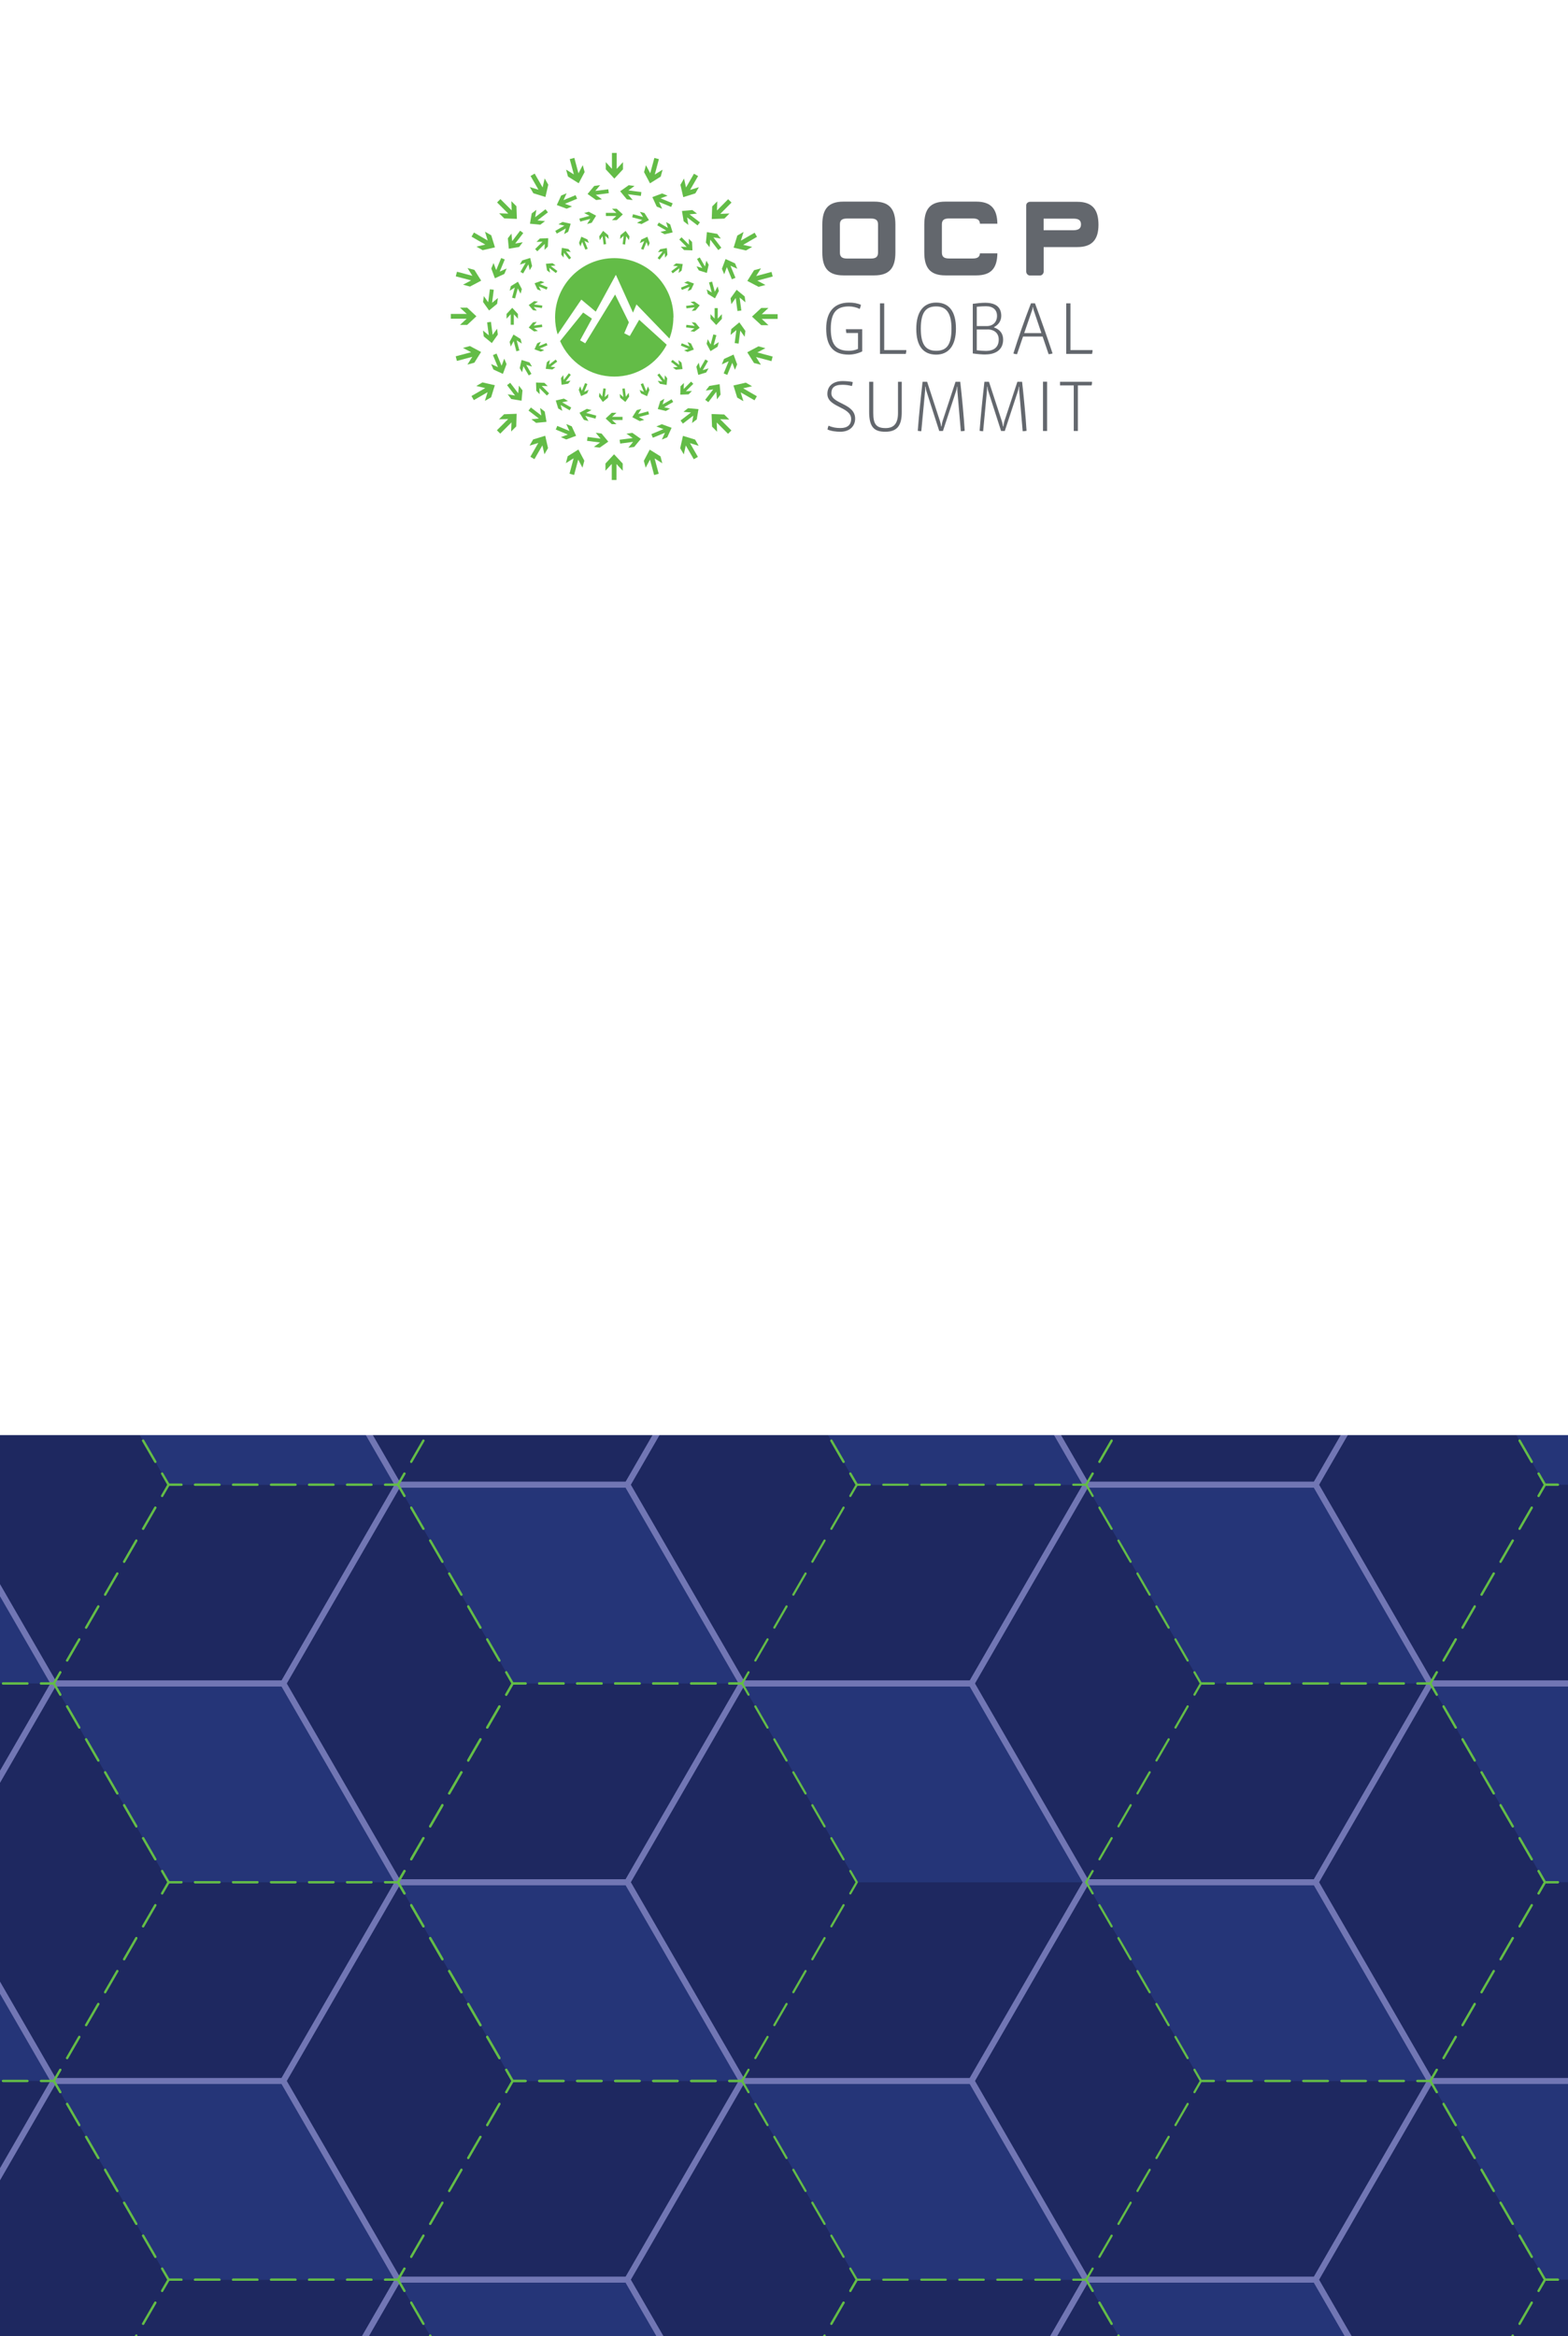 <?xml version="1.0" encoding="UTF-8"?><svg id="STAFF" xmlns="http://www.w3.org/2000/svg" xmlns:xlink="http://www.w3.org/1999/xlink" viewBox="0 0 266.46 396.85"><rect x="0" y="0" width="266.46" height="396.85" fill="#333333" stroke="none"/><defs><style>.cls-1,.cls-2,.cls-3,.cls-4{fill:none;}.cls-5{clip-path:url(#clippath);}.cls-6{fill:#fff;}.cls-7{fill:#30489a;}.cls-8{fill:#1e2860;}.cls-9{fill:#63676d;}.cls-10{fill:#63bc47;}.cls-2,.cls-4{stroke:#63bc47;stroke-linecap:round;stroke-linejoin:round;stroke-width:.37px;}.cls-3{stroke:#7176b4;stroke-miterlimit:10;}.cls-11{opacity:.4;}.cls-4{stroke-dasharray:0 0 4.15 2.31;}</style><clipPath id="clippath"><rect class="cls-1" width="266.46" height="396.85"/></clipPath></defs><g class="cls-5"><g id="Background-2"><g id="Hex_Pattern_copy"><g id="Hex_Pattern_copy-2"><g id="base_hex"><polygon class="cls-8" points="165.09 218.45 126.11 218.45 106.61 252.21 126.11 285.97 165.09 285.97 184.58 252.21 165.09 218.45"/><polygon class="cls-8" points="165.09 285.97 126.11 285.97 106.61 319.73 126.11 353.49 165.09 353.49 184.58 319.73 165.09 285.97"/><polygon class="cls-8" points="282.04 353.49 243.06 353.49 223.57 387.25 243.06 421.02 282.04 421.02 301.54 387.25 282.04 353.49"/><polygon class="cls-8" points="223.57 252.21 184.58 252.21 165.09 285.97 184.58 319.73 223.57 319.73 243.06 285.97 223.57 252.21"/><polygon class="cls-8" points="282.04 218.45 243.06 218.45 223.57 252.21 243.06 285.97 282.04 285.97 301.54 252.21 282.04 218.45"/><polygon class="cls-8" points="282.04 285.97 243.06 285.97 223.57 319.73 243.06 353.49 282.04 353.49 301.54 319.73 282.04 285.97"/><polygon class="cls-8" points="-10.34 252.21 -49.32 252.21 -68.81 285.97 -49.32 319.73 -10.34 319.73 9.15 285.97 -10.34 252.21"/><polygon class="cls-8" points="-10.34 319.73 -49.32 319.73 -68.81 353.49 -49.32 387.25 -10.34 387.25 9.15 353.49 -10.34 319.73"/><polygon class="cls-8" points="106.61 387.25 67.63 387.25 48.14 421.02 67.63 454.78 106.61 454.78 126.11 421.02 106.61 387.25"/><polygon class="cls-8" points="48.14 218.45 9.15 218.45 -10.34 252.21 9.15 285.97 48.14 285.97 67.63 252.21 48.14 218.45"/><polygon class="cls-8" points="48.14 285.97 9.15 285.97 -10.34 319.73 9.15 353.49 48.14 353.49 67.63 319.73 48.14 285.97"/><polygon class="cls-8" points="106.61 252.21 67.63 252.21 48.14 285.97 67.63 319.73 106.61 319.73 126.11 285.97 106.61 252.21"/><polygon class="cls-8" points="223.57 184.69 184.58 184.69 165.09 218.45 184.58 252.21 223.57 252.21 243.06 218.45 223.57 184.69"/><polygon class="cls-8" points="-10.34 184.69 -49.32 184.69 -68.81 218.45 -49.32 252.21 -10.34 252.21 9.15 218.45 -10.34 184.69"/><polygon class="cls-8" points="106.61 184.69 67.63 184.69 48.14 218.45 67.63 252.21 106.61 252.21 126.11 218.45 106.61 184.69"/><polygon class="cls-8" points="106.61 319.73 67.63 319.73 48.14 353.49 67.63 387.25 106.61 387.25 126.11 353.49 106.61 319.73"/><polygon class="cls-8" points="165.09 353.49 126.11 353.49 106.61 387.25 126.11 421.02 165.09 421.02 184.58 387.25 165.09 353.49"/><polygon class="cls-8" points="223.57 319.73 184.58 319.73 165.09 353.49 184.58 387.25 223.57 387.25 243.06 353.49 223.57 319.73"/><polygon class="cls-8" points="223.57 387.25 184.58 387.25 165.09 421.02 184.58 454.78 223.57 454.78 243.06 421.02 223.57 387.25"/><polygon class="cls-8" points="-10.34 387.25 -49.32 387.25 -68.81 421.02 -49.32 454.78 -10.34 454.78 9.15 421.02 -10.34 387.25"/><polygon class="cls-8" points="48.14 353.49 9.15 353.49 -10.34 387.25 9.15 421.02 48.14 421.02 67.63 387.25 48.14 353.49"/></g><g id="highlight_copy" class="cls-11"><polygon class="cls-7" points="184.58 184.69 204.08 218.45 243.06 218.45 223.57 184.69 184.58 184.69"/><polygon class="cls-7" points="184.58 184.69 204.08 218.45 243.06 218.45 223.57 184.69 184.58 184.69"/><polygon class="cls-7" points="67.63 184.69 87.12 218.45 126.11 218.45 106.61 184.69 67.63 184.69"/><polygon class="cls-7" points="67.63 184.69 87.12 218.45 126.11 218.45 106.61 184.69 67.63 184.69"/><polygon class="cls-7" points="-49.32 184.69 -29.83 218.45 9.15 218.45 -10.34 184.69 -49.32 184.69"/><polygon class="cls-7" points="184.58 252.21 204.08 285.97 243.06 285.97 223.57 252.21 184.58 252.21"/><polygon class="cls-7" points="184.58 252.21 204.08 285.97 243.06 285.97 223.57 252.21 184.58 252.21"/><polygon class="cls-7" points="67.63 252.21 87.12 285.97 126.11 285.97 106.61 252.21 67.63 252.21"/><polygon class="cls-7" points="67.63 252.21 87.12 285.97 126.11 285.97 106.61 252.21 67.63 252.21"/><polygon class="cls-7" points="-49.32 252.21 -29.83 285.97 9.15 285.97 -10.34 252.21 -49.32 252.21"/><polygon class="cls-7" points="243.06 218.45 262.55 252.21 301.54 252.21 282.04 218.45 243.06 218.45"/><polygon class="cls-7" points="126.11 218.45 145.6 252.21 184.58 252.21 165.09 218.45 126.11 218.45"/><polygon class="cls-7" points="126.11 218.45 145.6 252.21 184.58 252.21 165.09 218.45 126.11 218.45"/><polygon class="cls-7" points="9.15 218.45 28.65 252.21 67.63 252.21 48.14 218.45 9.15 218.45"/><polygon class="cls-7" points="9.15 218.45 28.65 252.21 67.63 252.21 48.14 218.45 9.15 218.45"/><polygon class="cls-7" points="243.06 285.97 262.55 319.73 301.54 319.73 282.04 285.97 243.06 285.97"/><polygon class="cls-7" points="126.11 285.97 145.6 319.73 184.58 319.73 165.09 285.97 126.11 285.97"/><polygon class="cls-7" points="126.11 285.97 145.6 319.73 184.58 319.73 165.09 285.97 126.11 285.97"/><polygon class="cls-7" points="9.15 285.97 28.65 319.73 67.63 319.73 48.14 285.97 9.15 285.97"/><polygon class="cls-7" points="9.15 285.97 28.65 319.73 67.63 319.73 48.14 285.97 9.15 285.97"/><polygon class="cls-7" points="184.58 319.73 204.08 353.49 243.06 353.49 223.57 319.73 184.58 319.73"/><polygon class="cls-7" points="184.58 319.73 204.08 353.49 243.06 353.49 223.57 319.73 184.58 319.73"/><polygon class="cls-7" points="67.63 319.73 87.12 353.49 126.11 353.49 106.61 319.73 67.63 319.73"/><polygon class="cls-7" points="67.63 319.73 87.12 353.49 126.11 353.49 106.61 319.73 67.63 319.73"/><polygon class="cls-7" points="-49.32 319.73 -29.83 353.49 9.15 353.49 -10.34 319.73 -49.32 319.73"/><polygon class="cls-7" points="184.58 387.25 204.08 421.02 243.06 421.02 223.57 387.25 184.58 387.25"/><polygon class="cls-7" points="184.58 387.25 204.08 421.02 243.06 421.02 223.57 387.25 184.58 387.25"/><polygon class="cls-7" points="67.63 387.25 87.12 421.02 126.11 421.02 106.61 387.25 67.63 387.25"/><polygon class="cls-7" points="67.63 387.25 87.12 421.02 126.11 421.02 106.61 387.25 67.63 387.25"/><polygon class="cls-7" points="-49.32 387.25 -29.83 421.02 9.15 421.02 -10.34 387.25 -49.32 387.25"/><polygon class="cls-7" points="243.06 353.49 262.55 387.25 301.54 387.25 282.04 353.49 243.06 353.49"/><polygon class="cls-7" points="126.11 353.49 145.6 387.25 184.58 387.25 165.09 353.49 126.11 353.49"/><polygon class="cls-7" points="126.11 353.49 145.6 387.25 184.58 387.25 165.09 353.49 126.11 353.49"/><polygon class="cls-7" points="9.15 353.49 28.65 387.25 67.63 387.25 48.14 353.49 9.15 353.49"/><polygon class="cls-7" points="9.15 353.49 28.65 387.25 67.63 387.25 48.14 353.49 9.15 353.49"/></g><g id="base_hex_outline"><polygon class="cls-3" points="165.09 218.45 126.11 218.45 106.61 252.21 126.11 285.97 165.09 285.97 184.58 252.21 165.09 218.45"/><polygon class="cls-3" points="165.09 285.97 126.11 285.97 106.61 319.73 126.11 353.49 165.09 353.49 184.58 319.73 165.09 285.97"/><polygon class="cls-3" points="282.04 353.49 243.06 353.49 223.57 387.25 243.06 421.02 282.04 421.02 301.54 387.25 282.04 353.49"/><polygon class="cls-3" points="223.57 252.21 184.58 252.21 165.09 285.97 184.58 319.73 223.57 319.73 243.06 285.97 223.57 252.21"/><polygon class="cls-3" points="282.04 218.45 243.06 218.45 223.57 252.21 243.06 285.97 282.04 285.97 301.54 252.21 282.04 218.45"/><polygon class="cls-3" points="282.04 285.97 243.06 285.97 223.57 319.73 243.06 353.49 282.04 353.49 301.54 319.73 282.04 285.97"/><polygon class="cls-3" points="-10.34 252.21 -49.32 252.21 -68.81 285.97 -49.32 319.73 -10.34 319.73 9.15 285.97 -10.34 252.21"/><polygon class="cls-3" points="-10.34 319.73 -49.32 319.73 -68.81 353.49 -49.32 387.25 -10.34 387.25 9.15 353.49 -10.34 319.73"/><polygon class="cls-3" points="106.61 387.25 67.63 387.25 48.14 421.02 67.63 454.78 106.61 454.78 126.11 421.02 106.61 387.25"/><polygon class="cls-3" points="48.14 218.45 9.15 218.45 -10.34 252.21 9.15 285.97 48.14 285.97 67.63 252.21 48.14 218.45"/><polygon class="cls-3" points="48.14 285.97 9.15 285.97 -10.34 319.73 9.15 353.49 48.14 353.49 67.63 319.73 48.14 285.97"/><polygon class="cls-3" points="106.61 252.21 67.63 252.21 48.14 285.97 67.63 319.73 106.61 319.73 126.11 285.97 106.61 252.21"/><polygon class="cls-3" points="223.57 184.69 184.58 184.69 165.09 218.45 184.58 252.21 223.57 252.21 243.06 218.45 223.57 184.69"/><polygon class="cls-3" points="-10.34 184.69 -49.32 184.69 -68.81 218.45 -49.32 252.21 -10.34 252.21 9.15 218.45 -10.34 184.69"/><polygon class="cls-3" points="106.61 184.69 67.63 184.69 48.14 218.45 67.63 252.21 106.61 252.21 126.11 218.45 106.61 184.69"/><polygon class="cls-3" points="106.61 319.73 67.63 319.73 48.14 353.49 67.63 387.25 106.61 387.25 126.11 353.49 106.61 319.73"/><polygon class="cls-3" points="165.09 353.49 126.11 353.49 106.61 387.25 126.11 421.02 165.09 421.02 184.58 387.25 165.09 353.49"/><polygon class="cls-3" points="223.57 319.73 184.58 319.73 165.09 353.49 184.58 387.25 223.57 387.25 243.06 353.49 223.57 319.73"/><polygon class="cls-3" points="223.57 387.25 184.58 387.25 165.09 421.02 184.58 454.78 223.57 454.78 243.06 421.02 223.57 387.25"/><polygon class="cls-3" points="-10.34 387.25 -49.32 387.25 -68.81 421.02 -49.32 454.78 -10.34 454.78 9.15 421.02 -10.34 387.25"/><polygon class="cls-3" points="48.14 353.49 9.15 353.49 -10.34 387.25 9.15 421.02 48.14 421.02 67.63 387.25 48.14 353.49"/></g><g id="dashed_outline"><g><g><line class="cls-2" x1="126.11" y1="285.97" x2="123.92" y2="285.97"/><line class="cls-4" x1="121.61" y1="285.97" x2="90.47" y2="285.97"/><polyline class="cls-2" points="89.31 285.97 87.12 285.97 86.03 287.87"/><line class="cls-4" x1="84.87" y1="289.86" x2="69.3" y2="316.83"/><polyline class="cls-2" points="68.73 317.83 67.63 319.73 68.73 321.63"/><line class="cls-4" x1="69.88" y1="323.63" x2="85.45" y2="350.6"/><polyline class="cls-2" points="86.03 351.59 87.12 353.49 89.31 353.49"/><line class="cls-4" x1="91.62" y1="353.49" x2="122.76" y2="353.49"/><line class="cls-2" x1="123.92" y1="353.49" x2="126.11" y2="353.49"/></g><g><polyline class="cls-2" points="185.68 389.15 184.58 387.25 182.39 387.25"/><line class="cls-4" x1="180.09" y1="387.25" x2="148.94" y2="387.25"/><polyline class="cls-2" points="147.79 387.25 145.6 387.25 144.5 389.15"/><line class="cls-4" x1="143.35" y1="391.15" x2="127.78" y2="418.12"/><line class="cls-4" x1="201.83" y1="417.12" x2="186.26" y2="390.15"/></g><g><polyline class="cls-2" points="127.2 355.39 126.11 353.49 123.92 353.49"/><line class="cls-4" x1="121.61" y1="353.49" x2="90.47" y2="353.49"/><polyline class="cls-2" points="89.31 353.49 87.12 353.49 86.03 355.39"/><line class="cls-4" x1="84.87" y1="357.39" x2="69.3" y2="384.36"/><polyline class="cls-2" points="68.73 385.36 67.63 387.25 68.73 389.15"/><line class="cls-4" x1="69.88" y1="391.15" x2="85.45" y2="418.12"/><line class="cls-4" x1="128.36" y1="417.12" x2="143.93" y2="390.15"/><polyline class="cls-2" points="144.5 389.15 145.6 387.25 144.5 385.36"/><line class="cls-4" x1="143.35" y1="383.36" x2="127.78" y2="356.39"/></g></g><g><polyline class="cls-2" points="127.2 152.82 126.11 150.92 123.92 150.92"/><line class="cls-4" x1="121.61" y1="150.92" x2="90.47" y2="150.92"/><polyline class="cls-2" points="89.31 150.92 87.12 150.92 86.03 152.82"/><line class="cls-4" x1="84.87" y1="154.82" x2="69.3" y2="181.79"/><polyline class="cls-2" points="68.73 182.79 67.63 184.69 68.73 186.58"/><line class="cls-4" x1="69.88" y1="188.58" x2="85.45" y2="215.55"/><polyline class="cls-2" points="86.03 216.55 87.12 218.45 89.31 218.45"/><line class="cls-4" x1="91.62" y1="218.45" x2="122.76" y2="218.45"/><polyline class="cls-2" points="123.92 218.45 126.11 218.45 127.2 216.55"/><line class="cls-4" x1="128.36" y1="214.55" x2="143.93" y2="187.58"/><polyline class="cls-2" points="144.5 186.58 145.6 184.69 144.5 182.79"/><line class="cls-4" x1="143.35" y1="180.79" x2="127.78" y2="153.82"/></g><g><polyline class="cls-2" points="127.2 220.34 126.11 218.45 123.92 218.45"/><line class="cls-4" x1="121.61" y1="218.45" x2="90.47" y2="218.45"/><polyline class="cls-2" points="89.31 218.45 87.12 218.45 86.03 220.34"/><line class="cls-4" x1="84.87" y1="222.34" x2="69.3" y2="249.31"/><polyline class="cls-2" points="68.73 250.31 67.63 252.21 68.73 254.11"/><line class="cls-4" x1="69.88" y1="256.1" x2="85.45" y2="283.07"/><polyline class="cls-2" points="86.03 284.07 87.12 285.97 89.31 285.97"/><line class="cls-4" x1="91.62" y1="285.97" x2="122.76" y2="285.97"/><polyline class="cls-2" points="123.92 285.97 126.11 285.97 127.2 284.07"/><line class="cls-4" x1="128.36" y1="282.07" x2="143.93" y2="255.1"/><polyline class="cls-2" points="144.5 254.11 145.6 252.21 144.5 250.31"/><line class="cls-4" x1="143.35" y1="248.31" x2="127.78" y2="221.34"/></g><g><g><polyline class="cls-2" points="244.16 287.87 243.06 285.97 240.87 285.97"/><line class="cls-4" x1="238.56" y1="285.97" x2="207.42" y2="285.97"/><polyline class="cls-2" points="206.27 285.97 204.08 285.97 202.98 287.87"/><line class="cls-4" x1="201.83" y1="289.86" x2="186.26" y2="316.83"/><polyline class="cls-2" points="185.68 317.83 184.58 319.73 185.68 321.63"/><line class="cls-4" x1="186.83" y1="323.63" x2="202.4" y2="350.6"/><polyline class="cls-2" points="202.98 351.59 204.08 353.49 206.27 353.49"/><line class="cls-4" x1="208.57" y1="353.49" x2="239.72" y2="353.49"/><polyline class="cls-2" points="240.87 353.49 243.06 353.49 244.16 351.59"/><line class="cls-4" x1="245.31" y1="349.6" x2="260.88" y2="322.63"/><polyline class="cls-2" points="261.46 321.63 262.55 319.73 261.46 317.83"/><line class="cls-4" x1="260.3" y1="315.84" x2="244.73" y2="288.87"/></g><g><polyline class="cls-2" points="244.16 355.39 243.06 353.49 240.87 353.49"/><line class="cls-4" x1="238.56" y1="353.49" x2="207.42" y2="353.49"/><polyline class="cls-2" points="206.27 353.49 204.08 353.49 202.98 355.39"/><line class="cls-4" x1="201.83" y1="357.39" x2="186.26" y2="384.36"/><polyline class="cls-2" points="185.68 385.36 184.58 387.25 185.68 389.15"/><line class="cls-4" x1="186.83" y1="391.15" x2="202.4" y2="418.12"/><line class="cls-4" x1="245.31" y1="417.12" x2="260.88" y2="390.15"/><polyline class="cls-2" points="261.46 389.15 262.55 387.25 261.46 385.36"/><line class="cls-4" x1="260.3" y1="383.36" x2="244.73" y2="356.39"/></g></g><g><polyline class="cls-2" points="185.68 186.58 184.58 184.69 182.39 184.69"/><line class="cls-4" x1="180.09" y1="184.69" x2="148.94" y2="184.69"/><polyline class="cls-2" points="147.79 184.69 145.6 184.69 144.5 186.58"/><line class="cls-4" x1="143.35" y1="188.58" x2="127.78" y2="215.55"/><polyline class="cls-2" points="127.2 216.55 126.11 218.45 127.2 220.34"/><line class="cls-4" x1="128.36" y1="222.34" x2="143.93" y2="249.31"/><polyline class="cls-2" points="144.5 250.31 145.6 252.21 147.79 252.21"/><line class="cls-4" x1="150.1" y1="252.21" x2="181.24" y2="252.21"/><polyline class="cls-2" points="182.39 252.21 184.58 252.21 185.68 250.31"/><line class="cls-4" x1="186.83" y1="248.31" x2="202.4" y2="221.34"/><polyline class="cls-2" points="202.98 220.34 204.08 218.45 202.98 216.55"/><line class="cls-4" x1="201.83" y1="214.55" x2="186.26" y2="187.58"/></g><g><g><polyline class="cls-2" points="244.16 152.82 243.06 150.92 240.87 150.92"/><line class="cls-4" x1="238.56" y1="150.92" x2="207.42" y2="150.92"/><polyline class="cls-2" points="206.27 150.92 204.08 150.92 202.98 152.82"/><line class="cls-4" x1="201.83" y1="154.82" x2="186.26" y2="181.79"/><polyline class="cls-2" points="185.68 182.79 184.58 184.69 185.68 186.58"/><line class="cls-4" x1="186.83" y1="188.58" x2="202.4" y2="215.55"/><polyline class="cls-2" points="202.98 216.55 204.08 218.45 206.27 218.45"/><line class="cls-4" x1="208.57" y1="218.45" x2="239.72" y2="218.45"/><polyline class="cls-2" points="240.87 218.45 243.06 218.45 244.16 216.55"/><line class="cls-4" x1="245.31" y1="214.55" x2="260.88" y2="187.58"/><polyline class="cls-2" points="261.46 186.58 262.55 184.69 261.46 182.79"/><line class="cls-4" x1="260.3" y1="180.79" x2="244.73" y2="153.82"/></g><g><polyline class="cls-2" points="244.16 220.34 243.06 218.45 240.87 218.45"/><line class="cls-4" x1="238.56" y1="218.45" x2="207.42" y2="218.45"/><polyline class="cls-2" points="206.27 218.45 204.08 218.45 202.98 220.34"/><line class="cls-4" x1="201.83" y1="222.34" x2="186.26" y2="249.31"/><polyline class="cls-2" points="185.68 250.31 184.58 252.21 185.68 254.11"/><line class="cls-4" x1="186.83" y1="256.1" x2="202.4" y2="283.07"/><polyline class="cls-2" points="202.98 284.07 204.08 285.97 206.27 285.97"/><line class="cls-4" x1="208.57" y1="285.97" x2="239.72" y2="285.97"/><polyline class="cls-2" points="240.87 285.97 243.06 285.97 244.16 284.07"/><line class="cls-4" x1="245.31" y1="282.07" x2="260.88" y2="255.1"/><polyline class="cls-2" points="261.46 254.11 262.55 252.21 261.46 250.31"/><line class="cls-4" x1="260.3" y1="248.31" x2="244.73" y2="221.34"/></g></g><g><g><line class="cls-4" x1="297.04" y1="252.21" x2="265.9" y2="252.21"/><polyline class="cls-2" points="264.74 252.21 262.55 252.21 261.46 254.11"/><line class="cls-4" x1="260.3" y1="256.1" x2="244.73" y2="283.07"/><polyline class="cls-2" points="244.16 284.07 243.06 285.97 244.16 287.87"/><line class="cls-4" x1="245.31" y1="289.86" x2="260.88" y2="316.83"/><polyline class="cls-2" points="261.46 317.83 262.55 319.73 264.74 319.73"/></g><g><line class="cls-4" x1="297.04" y1="387.25" x2="265.9" y2="387.25"/><polyline class="cls-2" points="264.74 387.25 262.55 387.25 261.46 389.15"/><line class="cls-4" x1="260.3" y1="391.15" x2="244.73" y2="418.12"/></g><g><line class="cls-4" x1="297.04" y1="319.73" x2="265.9" y2="319.73"/><polyline class="cls-2" points="264.74 319.73 262.55 319.73 261.46 321.63"/><line class="cls-4" x1="260.3" y1="323.63" x2="244.73" y2="350.6"/><polyline class="cls-2" points="244.16 351.59 243.06 353.49 244.16 355.39"/><line class="cls-4" x1="245.31" y1="357.39" x2="260.88" y2="384.36"/><polyline class="cls-2" points="261.46 385.36 262.55 387.25 264.74 387.25"/></g><g><line class="cls-4" x1="297.04" y1="184.69" x2="265.9" y2="184.69"/><polyline class="cls-2" points="264.74 184.69 262.55 184.69 261.46 186.58"/><line class="cls-4" x1="260.3" y1="188.58" x2="244.73" y2="215.55"/><polyline class="cls-2" points="244.16 216.55 243.06 218.45 244.16 220.34"/><line class="cls-4" x1="245.31" y1="222.34" x2="260.88" y2="249.31"/><polyline class="cls-2" points="261.46 250.31 262.55 252.21 264.74 252.21"/></g><g><polyline class="cls-2" points="10.25 287.87 9.15 285.97 6.96 285.97"/><line class="cls-4" x1="4.66" y1="285.97" x2="-26.49" y2="285.97"/><line class="cls-4" x1="-25.33" y1="353.49" x2="5.81" y2="353.49"/><polyline class="cls-2" points="6.96 353.49 9.15 353.49 10.25 351.59"/><line class="cls-4" x1="11.4" y1="349.6" x2="26.97" y2="322.63"/><polyline class="cls-2" points="27.55 321.63 28.65 319.73 27.55 317.83"/><line class="cls-4" x1="26.4" y1="315.84" x2="10.83" y2="288.87"/></g><g><polyline class="cls-2" points="10.25 355.39 9.15 353.49 6.96 353.49"/><line class="cls-4" x1="4.66" y1="353.49" x2="-26.49" y2="353.49"/><line class="cls-4" x1="11.4" y1="417.12" x2="26.97" y2="390.15"/><polyline class="cls-2" points="27.55 389.15 28.65 387.25 27.55 385.36"/><line class="cls-4" x1="26.4" y1="383.36" x2="10.83" y2="356.39"/></g><g><g><polyline class="cls-2" points="68.73 321.63 67.63 319.73 65.44 319.73"/><line class="cls-4" x1="63.13" y1="319.73" x2="31.99" y2="319.73"/><polyline class="cls-2" points="30.84 319.73 28.65 319.73 27.55 321.63"/><line class="cls-4" x1="26.4" y1="323.63" x2="10.83" y2="350.6"/><polyline class="cls-2" points="10.25 351.59 9.15 353.49 10.25 355.39"/><line class="cls-4" x1="11.4" y1="357.39" x2="26.97" y2="384.36"/><polyline class="cls-2" points="27.55 385.36 28.65 387.25 30.84 387.25"/><line class="cls-4" x1="33.14" y1="387.25" x2="64.29" y2="387.25"/><polyline class="cls-2" points="65.44 387.25 67.63 387.25 68.73 385.36"/><line class="cls-4" x1="69.88" y1="383.36" x2="85.45" y2="356.39"/><polyline class="cls-2" points="86.03 355.39 87.12 353.49 86.03 351.59"/><line class="cls-4" x1="84.87" y1="349.6" x2="69.3" y2="322.63"/></g><g><polyline class="cls-2" points="68.73 389.15 67.63 387.25 65.44 387.25"/><line class="cls-4" x1="63.13" y1="387.25" x2="31.99" y2="387.25"/><polyline class="cls-2" points="30.84 387.25 28.65 387.25 27.55 389.15"/><line class="cls-4" x1="26.4" y1="391.15" x2="10.83" y2="418.12"/><line class="cls-4" x1="84.87" y1="417.12" x2="69.3" y2="390.15"/></g></g><g><polyline class="cls-2" points="10.25 152.82 9.15 150.92 6.96 150.92"/><line class="cls-4" x1="4.66" y1="150.92" x2="-26.49" y2="150.92"/><line class="cls-4" x1="-25.33" y1="218.45" x2="5.81" y2="218.45"/><polyline class="cls-2" points="6.96 218.45 9.15 218.45 10.25 216.55"/><line class="cls-4" x1="11.4" y1="214.55" x2="26.97" y2="187.58"/><polyline class="cls-2" points="27.55 186.58 28.65 184.69 27.55 182.79"/><line class="cls-4" x1="26.4" y1="180.79" x2="10.83" y2="153.82"/></g><g><polyline class="cls-2" points="10.25 220.34 9.15 218.45 6.96 218.45"/><line class="cls-4" x1="4.66" y1="218.45" x2="-26.49" y2="218.45"/><line class="cls-4" x1="-25.33" y1="285.97" x2="5.81" y2="285.97"/><polyline class="cls-2" points="6.96 285.97 9.15 285.97 10.25 284.07"/><line class="cls-4" x1="11.4" y1="282.07" x2="26.97" y2="255.1"/><polyline class="cls-2" points="27.55 254.11 28.65 252.21 27.55 250.31"/><line class="cls-4" x1="26.4" y1="248.31" x2="10.83" y2="221.34"/></g><g><g><polyline class="cls-2" points="68.73 186.58 67.63 184.69 65.44 184.69"/><line class="cls-4" x1="63.13" y1="184.69" x2="31.99" y2="184.69"/><polyline class="cls-2" points="30.84 184.69 28.65 184.69 27.55 186.58"/><line class="cls-4" x1="26.4" y1="188.58" x2="10.83" y2="215.55"/><polyline class="cls-2" points="10.25 216.55 9.15 218.45 10.25 220.34"/><line class="cls-4" x1="11.4" y1="222.34" x2="26.97" y2="249.31"/><polyline class="cls-2" points="27.55 250.31 28.65 252.21 30.84 252.21"/><line class="cls-4" x1="33.14" y1="252.21" x2="64.29" y2="252.21"/><polyline class="cls-2" points="65.44 252.21 67.63 252.21 68.73 250.31"/><line class="cls-4" x1="69.88" y1="248.31" x2="85.45" y2="221.34"/><polyline class="cls-2" points="86.03 220.34 87.12 218.45 86.03 216.55"/><line class="cls-4" x1="84.87" y1="214.55" x2="69.3" y2="187.58"/></g><g><polyline class="cls-2" points="68.73 254.11 67.63 252.21 65.44 252.21"/><line class="cls-4" x1="63.13" y1="252.21" x2="31.99" y2="252.21"/><polyline class="cls-2" points="30.84 252.21 28.65 252.21 27.55 254.11"/><line class="cls-4" x1="26.4" y1="256.1" x2="10.83" y2="283.07"/><polyline class="cls-2" points="10.25 284.07 9.15 285.97 10.25 287.87"/><line class="cls-4" x1="11.4" y1="289.86" x2="26.97" y2="316.83"/><polyline class="cls-2" points="27.55 317.83 28.65 319.73 30.84 319.73"/><line class="cls-4" x1="33.14" y1="319.73" x2="64.29" y2="319.73"/><polyline class="cls-2" points="65.44 319.73 67.63 319.73 68.73 317.83"/><line class="cls-4" x1="69.88" y1="315.84" x2="85.45" y2="288.87"/><polyline class="cls-2" points="86.03 287.87 87.12 285.97 86.03 284.07"/><line class="cls-4" x1="84.87" y1="282.07" x2="69.3" y2="255.1"/></g></g></g><g><polyline class="cls-2" points="127.2 287.87 126.11 285.97 123.92 285.97"/><line class="cls-4" x1="121.61" y1="285.97" x2="90.47" y2="285.97"/><polyline class="cls-2" points="89.31 285.97 87.12 285.97 86.03 287.87"/><line class="cls-4" x1="84.87" y1="289.86" x2="69.3" y2="316.83"/><polyline class="cls-2" points="68.73 317.83 67.63 319.73 68.73 321.63"/><line class="cls-4" x1="69.88" y1="323.63" x2="85.45" y2="350.6"/><polyline class="cls-2" points="86.03 351.59 87.12 353.49 89.31 353.49"/><line class="cls-4" x1="91.62" y1="353.49" x2="122.76" y2="353.49"/><polyline class="cls-2" points="123.92 353.49 126.11 353.49 127.2 351.59"/><line class="cls-4" x1="128.36" y1="349.6" x2="143.93" y2="322.63"/><polyline class="cls-2" points="144.5 321.63 145.6 319.73 144.5 317.83"/><line class="cls-4" x1="143.35" y1="315.84" x2="127.78" y2="288.87"/></g></g></g></g><rect class="cls-6" x="-2.18" width="270.83" height="243.78"/><g id="Logo"><g><polygon class="cls-10" points="98.6 37.64 100.32 37.18 99.77 38.05 100.55 37.84 101.3 36.64 100.05 35.97 99.27 36.18 100.19 36.66 98.46 37.13 98.6 37.64"/><polygon class="cls-10" points="96.6 42.3 95.48 42.11 95.37 43.24 95.76 43.75 95.84 42.93 96.71 44.06 97.05 43.8 96.18 42.68 96.99 42.81 96.6 42.3"/><polygon class="cls-10" points="98.64 41.86 98.93 41.09 99.48 42.41 99.87 42.25 99.33 40.93 100.07 41.27 99.82 40.68 98.79 40.21 98.4 41.27 98.64 41.86"/><polygon class="cls-10" points="110.11 65.64 109.82 66.42 109.28 65.1 108.88 65.26 109.43 66.57 108.69 66.23 108.93 66.83 109.96 67.3 110.36 66.24 110.11 65.64"/><polygon class="cls-10" points="102.97 36.69 104.74 36.69 104 37.39 104.8 37.39 105.84 36.42 104.8 35.46 104 35.46 104.75 36.16 102.96 36.16 102.97 36.69"/><polygon class="cls-10" points="102.53 65.97 102.34 67.38 101.87 66.72 101.78 67.35 102.44 68.28 103.32 67.56 103.4 66.92 102.76 67.45 102.95 66.03 102.53 65.97"/><polygon class="cls-10" points="105.79 70.81 104.01 70.81 104.76 70.12 103.96 70.12 102.92 71.09 103.96 72.05 104.76 72.05 104 71.35 105.79 71.35 105.79 70.81"/><polygon class="cls-10" points="106.23 41.54 106.41 40.13 106.89 40.79 106.97 40.15 106.32 39.23 105.44 39.95 105.36 40.59 105.99 40.06 105.81 41.48 106.23 41.54"/><polygon class="cls-10" points="106.92 67.36 106.84 66.72 106.36 67.4 106.17 65.98 105.75 66.03 105.94 67.45 105.31 66.92 105.39 67.56 106.27 68.28 106.92 67.36"/><polygon class="cls-10" points="101.33 70.6 99.61 70.14 100.51 69.66 99.73 69.45 98.48 70.12 99.23 71.32 100.01 71.52 99.46 70.65 101.19 71.11 101.33 70.6"/><polygon class="cls-10" points="99.43 65.08 98.88 66.39 98.6 65.62 98.35 66.22 98.75 67.28 99.78 66.81 100.03 66.21 99.27 66.56 99.82 65.24 99.43 65.08"/><polygon class="cls-10" points="96.67 63.41 95.8 64.54 95.72 63.72 95.33 64.23 95.44 65.36 96.56 65.17 96.95 64.66 96.13 64.8 97 63.67 96.67 63.41"/><polygon class="cls-10" points="112.28 30 112.6 28.82 111.27 29.65 111.97 27.03 111.2 26.83 110.5 29.43 109.77 28.06 109.45 29.24 110.46 31.14 112.28 30"/><polygon class="cls-10" points="106.52 33.86 107.52 33.99 106.69 32.99 108.91 33.28 108.99 32.63 106.79 32.34 107.83 31.59 106.84 31.46 105.39 32.49 106.52 33.86"/><polygon class="cls-10" points="101.83 40.15 101.92 40.79 102.4 40.11 102.58 41.53 103 41.47 102.82 40.06 103.45 40.58 103.36 39.95 102.49 39.22 101.83 40.15"/><polygon class="cls-10" points="96.52 29.99 98.34 31.13 99.35 29.23 99.03 28.05 98.3 29.44 97.6 26.82 96.82 27.03 97.52 29.63 96.2 28.81 96.52 29.99"/><polygon class="cls-10" points="102.29 33.85 101.24 33.1 103.46 32.81 103.37 32.15 101.16 32.44 101.98 31.45 100.98 31.59 99.85 32.95 101.3 33.98 102.29 33.85"/><polygon class="cls-10" points="105.87 28.76 105.87 27.54 104.8 28.69 104.8 25.98 103.99 25.98 103.99 28.68 102.94 27.54 102.94 28.76 104.4 30.34 105.87 28.76"/><polygon class="cls-10" points="107.43 36.91 109.15 37.37 108.24 37.85 109.02 38.06 110.28 37.39 109.52 36.19 108.74 35.98 109.29 36.86 107.57 36.39 107.43 36.91"/><polygon class="cls-10" points="112.52 32.86 110.86 33.48 111.6 35.09 112.53 35.47 111.99 34.3 114.05 35.15 114.31 34.54 112.25 33.69 113.45 33.24 112.52 32.86"/><polygon class="cls-10" points="109.33 42.43 109.87 41.12 110.16 41.88 110.4 41.29 110.01 40.22 108.98 40.7 108.73 41.29 109.48 40.95 108.94 42.27 109.33 42.43"/><polygon class="cls-10" points="112.09 44.1 112.96 42.97 113.03 43.78 113.42 43.27 113.32 42.14 112.2 42.33 111.81 42.84 112.62 42.71 111.75 43.84 112.09 44.1"/><polygon class="cls-10" points="113.19 37.72 113.5 38.71 111.95 37.81 111.69 38.27 113.23 39.16 112.23 39.39 112.93 39.79 114.31 39.48 113.89 38.12 113.19 37.72"/><polygon class="cls-10" points="125.51 58.37 125.8 56.16 126.54 57.21 126.67 56.21 125.64 54.76 124.27 55.9 124.15 56.89 125.14 56.07 124.85 58.28 125.51 58.37"/><polygon class="cls-10" points="115.65 65.62 115.6 67.04 117.02 66.99 117.58 66.42 116.55 66.46 117.82 65.2 117.44 64.82 116.18 66.08 116.22 65.05 115.65 65.62"/><polygon class="cls-10" points="123.96 36.27 122.4 36.33 124.31 34.41 123.74 33.84 121.84 35.75 121.89 34.2 121.03 35.06 120.95 37.21 123.1 37.13 123.96 36.27"/><polygon class="cls-10" points="110.16 69.87 108.44 70.33 108.98 69.46 108.21 69.67 107.45 70.87 108.71 71.53 109.48 71.33 108.57 70.84 110.3 70.38 110.16 69.87"/><polygon class="cls-10" points="118.4 71.25 118.7 69.5 116.93 69.34 116.14 69.95 117.42 70.07 115.65 71.43 116.05 71.96 117.82 70.6 117.6 71.86 118.4 71.25"/><polygon class="cls-10" points="117.02 59.25 116.25 59.53 116.84 59.78 117.91 59.38 117.43 58.35 116.84 58.11 117.18 58.86 115.86 58.31 115.7 58.7 117.02 59.25"/><polygon class="cls-10" points="117.99 51.21 117.35 51.29 118.02 51.77 116.6 51.96 116.66 52.38 118.07 52.19 117.55 52.82 118.19 52.74 118.91 51.87 117.99 51.21"/><polygon class="cls-10" points="115.88 49.25 117.2 48.7 116.86 49.45 117.45 49.2 117.93 48.17 116.86 47.77 116.27 48.02 117.04 48.31 115.72 48.86 115.88 49.25"/><polygon class="cls-10" points="127.82 41.94 126.29 41.59 128.64 40.23 128.24 39.53 125.9 40.88 126.36 39.4 125.3 40.01 124.67 42.07 126.76 42.55 127.82 41.94"/><polygon class="cls-10" points="128.14 45.9 127 47.72 128.9 48.72 130.08 48.41 128.7 47.67 131.31 46.97 131.11 46.19 128.5 46.89 129.32 45.58 128.14 45.9"/><polygon class="cls-10" points="126.55 50.36 125.18 49.23 124.15 50.67 124.28 51.67 125.03 50.62 125.32 52.83 125.98 52.75 125.69 50.54 126.68 51.36 126.55 50.36"/><polygon class="cls-10" points="124.91 44.74 123.3 44 122.68 45.66 123.07 46.59 123.52 45.38 124.37 47.44 124.98 47.19 124.13 45.13 125.29 45.66 124.91 44.74"/><polygon class="cls-10" points="97.21 35.07 96 34.62 98.07 33.76 97.81 33.15 95.76 34 96.29 32.83 95.36 33.22 94.62 34.83 96.29 35.45 97.21 35.07"/><polygon class="cls-10" points="117.98 56.35 118.9 55.69 118.18 54.82 117.54 54.73 118.07 55.37 116.65 55.18 116.59 55.61 118.01 55.79 117.34 56.26 117.98 56.35"/><polygon class="cls-10" points="115.68 41.91 116.25 42.48 117.67 42.53 117.61 41.11 117.05 40.55 117.08 41.58 115.82 40.31 115.44 40.69 116.7 41.95 115.68 41.91"/><polygon class="cls-10" points="118.16 32.85 118.77 31.8 117.27 32.26 118.63 29.91 117.93 29.51 116.58 31.85 116.24 30.33 115.63 31.39 116.11 33.49 118.16 32.85"/><polygon class="cls-10" points="112.16 65.2 113.28 65.39 113.39 64.27 112.99 63.75 112.92 64.58 112.04 63.44 111.71 63.7 112.58 64.83 111.77 64.69 112.16 65.2"/><polygon class="cls-10" points="118.45 36.29 117.65 35.68 115.89 35.84 116.18 37.59 116.98 38.21 116.76 36.93 118.54 38.29 118.94 37.77 117.17 36.41 118.45 36.29"/><polygon class="cls-10" points="114.07 46.09 114.32 46.43 115.46 45.56 115.32 46.36 115.83 45.97 116.02 44.85 114.89 44.74 114.38 45.14 115.2 45.22 114.07 46.09"/><polygon class="cls-10" points="120.29 49.93 121.5 50.68 122.16 49.43 121.95 48.65 121.47 49.56 121.01 47.84 120.49 47.97 120.95 49.69 120.09 49.15 120.29 49.93"/><polygon class="cls-10" points="121.94 58.9 122.15 58.12 121.27 58.67 121.74 56.94 121.22 56.81 120.76 58.52 120.28 57.62 120.08 58.4 120.74 59.65 121.94 58.9"/><polygon class="cls-10" points="120.41 62.57 119.42 62.88 120.32 61.33 119.86 61.06 118.97 62.6 118.74 61.61 118.34 62.3 118.66 63.68 120.01 63.27 120.41 62.57"/><polygon class="cls-10" points="120.7 40.71 122.06 42.48 122.58 42.08 121.23 40.32 122.49 40.53 121.88 39.73 120.13 39.43 119.96 41.2 120.58 42 120.7 40.71"/><polygon class="cls-10" points="118.45 44 119.34 45.54 118.36 45.24 118.76 45.94 120.12 46.36 120.43 44.97 120.03 44.28 119.8 45.28 118.91 43.73 118.45 44"/><polygon class="cls-10" points="122.67 53.37 121.97 54.13 121.97 52.34 121.44 52.34 121.44 54.12 120.74 53.37 120.74 54.17 121.71 55.21 122.67 54.17 122.67 53.37"/><polygon class="cls-10" points="83.49 45.61 84.1 47.27 85.71 46.53 86.1 45.6 84.92 46.14 85.78 44.08 85.17 43.83 84.32 45.88 83.87 44.68 83.49 45.61"/><polygon class="cls-10" points="96.23 74.65 97.9 74.03 97.16 72.42 96.23 72.03 96.77 73.21 94.7 72.35 94.45 72.97 96.5 73.82 95.31 74.26 96.23 74.65"/><polygon class="cls-10" points="106.46 73.66 107.52 74.41 105.3 74.7 105.39 75.35 107.59 75.06 106.78 76.05 107.77 75.92 108.9 74.55 107.46 73.53 106.46 73.66"/><polygon class="cls-10" points="94.69 61.42 94.43 61.08 93.3 61.95 93.44 61.14 92.93 61.53 92.74 62.65 93.87 62.76 94.38 62.37 93.56 62.29 94.69 61.42"/><polygon class="cls-10" points="96.47 77.5 96.16 78.68 97.48 77.85 96.78 80.47 97.56 80.68 98.26 78.07 98.98 79.44 99.3 78.26 98.29 76.36 96.47 77.5"/><polygon class="cls-10" points="102.23 73.65 101.24 73.52 102.06 74.51 99.85 74.23 99.76 74.88 101.97 75.17 100.92 75.91 101.92 76.04 103.37 75.02 102.23 73.65"/><polygon class="cls-10" points="102.89 78.74 102.89 79.96 103.96 78.81 103.96 81.53 104.76 81.53 104.76 78.83 105.82 79.96 105.82 78.74 104.35 77.17 102.89 78.74"/><polygon class="cls-10" points="95.56 69.79 95.26 68.8 96.81 69.7 97.07 69.23 95.53 68.34 96.53 68.12 95.83 67.71 94.45 68.03 94.86 69.39 95.56 69.79"/><polygon class="cls-10" points="88.06 66.8 86.7 65.02 86.17 65.43 87.53 67.19 86.27 66.98 86.88 67.78 88.63 68.07 88.79 66.31 88.18 65.51 88.06 66.8"/><polygon class="cls-10" points="96.16 38.8 95.86 39.77 96.56 39.37 96.98 38.01 95.59 37.7 94.9 38.1 95.91 38.33 94.36 39.22 94.62 39.68 96.16 38.8"/><polygon class="cls-10" points="90.31 71.22 91.1 71.83 92.87 71.66 92.57 69.91 91.78 69.3 91.99 70.58 90.22 69.22 89.81 69.74 91.58 71.1 90.31 71.22"/><polygon class="cls-10" points="90.6 74.65 89.99 75.7 91.48 75.24 90.13 77.59 90.82 78 92.17 75.66 92.52 77.17 93.13 76.12 92.65 74.02 90.6 74.65"/><polygon class="cls-10" points="93.08 65.59 92.51 65.03 91.09 64.98 91.14 66.39 91.71 66.96 91.67 65.93 92.94 67.19 93.31 66.82 92.06 65.56 93.08 65.59"/><polygon class="cls-10" points="130.07 59.15 128.89 58.83 126.99 59.84 128.13 61.66 129.31 61.97 128.48 60.65 131.1 61.35 131.3 60.57 128.7 59.87 130.07 59.15"/><polygon class="cls-10" points="123.93 71.27 123.07 70.41 120.92 70.33 121 72.47 121.86 73.34 121.8 71.77 123.72 73.69 124.29 73.12 122.38 71.21 123.93 71.27"/><polygon class="cls-10" points="125.27 61.9 124.66 60.23 123.04 60.97 122.66 61.9 123.83 61.36 122.98 63.43 123.59 63.68 124.44 61.63 124.89 62.82 125.27 61.9"/><polygon class="cls-10" points="127.8 65.61 126.74 65 124.64 65.48 125.28 67.54 126.33 68.15 125.87 66.65 128.22 68 128.62 67.31 126.29 65.96 127.8 65.61"/><polygon class="cls-10" points="129.45 53.37 130.59 52.31 129.37 52.31 127.79 53.78 129.37 55.24 130.59 55.24 129.44 54.17 132.15 54.17 132.15 53.37 129.45 53.37"/><polygon class="cls-10" points="112.24 77.52 110.41 76.38 109.41 78.28 109.72 79.45 110.46 78.07 111.16 80.69 111.94 80.48 111.24 77.87 112.55 78.7 112.24 77.52"/><polygon class="cls-10" points="84.79 71.23 86.36 71.18 84.44 73.09 85.01 73.66 86.92 71.75 86.86 73.3 87.73 72.44 87.8 70.29 85.66 70.37 84.79 71.23"/><polygon class="cls-10" points="112.59 68.71 112.89 67.74 112.2 68.14 111.78 69.49 113.16 69.81 113.86 69.41 112.85 69.18 114.4 68.28 114.13 67.82 112.59 68.71"/><polygon class="cls-10" points="111.54 72.44 112.75 72.89 110.69 73.75 110.94 74.36 113 73.51 112.47 74.67 113.39 74.29 114.13 72.67 112.47 72.06 111.54 72.44"/><polygon class="cls-10" points="118.12 74.67 116.06 74.04 115.59 76.14 116.2 77.19 116.54 75.67 117.9 78.01 118.6 77.61 117.25 75.27 118.73 75.73 118.12 74.67"/><polygon class="cls-10" points="115.8 61.58 115.29 61.18 115.43 62 114.29 61.13 114.03 61.46 115.16 62.33 114.35 62.41 114.86 62.8 115.99 62.69 115.8 61.58"/><polygon class="cls-10" points="121.84 67.83 122.45 67.03 122.29 65.26 120.54 65.56 119.93 66.35 121.2 66.14 119.84 67.91 120.37 68.32 121.72 66.55 121.84 67.83"/><polygon class="cls-10" points="90.31 63.51 89.42 61.97 90.4 62.27 89.99 61.57 88.64 61.15 88.32 62.54 88.72 63.23 88.95 62.22 89.85 63.77 90.31 63.51"/><polygon class="cls-10" points="93.1 41.88 93.16 40.46 91.74 40.52 91.17 41.09 92.2 41.05 90.94 42.31 91.31 42.69 92.57 41.43 92.54 42.45 93.1 41.88"/><polygon class="cls-10" points="90.78 51.16 89.85 51.82 90.58 52.69 91.22 52.77 90.69 52.14 92.1 52.32 92.16 51.9 90.75 51.72 91.42 51.24 90.78 51.16"/><polygon class="cls-10" points="80.94 65.57 82.46 65.92 80.12 67.27 80.52 67.97 82.86 66.62 82.4 68.1 83.46 67.49 84.09 65.44 81.99 64.96 80.94 65.57"/><polygon class="cls-10" points="91.74 48.26 92.51 47.97 91.91 47.73 90.85 48.12 91.32 49.16 91.92 49.4 91.57 48.65 92.89 49.2 93.06 48.8 91.74 48.26"/><polygon class="cls-10" points="89.79 44.91 90.02 45.9 90.42 45.2 90.1 43.82 88.74 44.24 88.34 44.94 89.33 44.63 88.44 46.18 88.9 46.45 89.79 44.91"/><polygon class="cls-10" points="91.41 56.21 90.73 55.74 92.15 55.55 92.1 55.13 90.69 55.31 91.21 54.68 90.57 54.77 89.85 55.64 90.77 56.3 91.41 56.21"/><polygon class="cls-10" points="92.96 45.93 93.47 46.32 93.33 45.51 94.46 46.38 94.72 46.04 93.59 45.18 94.41 45.1 93.9 44.71 92.77 44.81 92.96 45.93"/><polygon class="cls-10" points="92.87 58.26 91.56 58.8 91.9 58.06 91.3 58.31 90.83 59.34 91.89 59.73 92.49 59.49 91.71 59.2 93.03 58.65 92.87 58.26"/><polygon class="cls-10" points="90.64 32.83 92.69 33.46 93.17 31.37 92.56 30.31 92.21 31.84 90.86 29.49 90.16 29.89 91.51 32.23 90.03 31.78 90.64 32.83"/><polygon class="cls-10" points="88.46 57.58 87.26 56.83 86.6 58.08 86.8 58.86 87.29 57.94 87.75 59.67 88.26 59.53 87.8 57.82 88.67 58.36 88.46 57.58"/><polygon class="cls-10" points="87.32 55.17 87.32 53.39 88.01 54.14 88.01 53.33 87.05 52.29 86.08 53.33 86.08 54.14 86.79 53.38 86.79 55.17 87.32 55.17"/><polygon class="cls-10" points="88.02 47.86 86.81 48.61 86.61 49.39 87.48 48.84 87.02 50.57 87.53 50.7 87.99 48.99 88.47 49.89 88.68 49.11 88.02 47.86"/><polygon class="cls-10" points="90.36 36.25 90.06 38 91.82 38.17 92.62 37.56 91.33 37.44 93.11 36.07 92.7 35.55 90.94 36.9 91.15 35.64 90.36 36.25"/><polygon class="cls-10" points="80.61 61.61 81.75 59.79 79.85 58.78 78.68 59.1 80.06 59.83 77.44 60.53 77.65 61.31 80.26 60.61 79.43 61.93 80.61 61.61"/><polygon class="cls-10" points="80.96 41.89 82.02 42.5 84.11 42.02 83.48 39.97 82.42 39.36 82.88 40.86 80.54 39.5 80.13 40.2 82.47 41.55 80.96 41.89"/><polygon class="cls-10" points="85.46 63.51 86.08 61.85 85.69 60.92 85.24 62.13 84.38 60.06 83.77 60.32 84.62 62.37 83.46 61.84 83.85 62.77 85.46 63.51"/><polygon class="cls-10" points="78.17 55.19 79.39 55.19 80.96 53.73 79.39 52.26 78.17 52.26 79.32 53.33 76.61 53.33 76.61 54.14 79.3 54.14 78.17 55.19"/><polygon class="cls-10" points="78.69 48.36 79.87 48.68 81.77 47.67 80.62 45.85 79.45 45.53 80.28 46.86 77.66 46.16 77.45 46.94 80.06 47.63 78.69 48.36"/><polygon class="cls-10" points="84.83 36.24 85.69 37.1 87.84 37.18 87.76 35.03 86.9 34.17 86.95 35.73 85.04 33.82 84.47 34.39 86.38 36.29 84.83 36.24"/><polygon class="cls-10" points="83.25 49.14 82.96 51.34 82.22 50.3 82.09 51.3 83.11 52.74 84.48 51.61 84.61 50.62 83.62 51.44 83.91 49.22 83.25 49.14"/><polygon class="cls-10" points="86.91 39.68 86.3 40.48 86.47 42.25 88.22 41.95 88.83 41.15 87.55 41.37 88.92 39.59 88.39 39.19 87.04 40.96 86.91 39.68"/><polygon class="cls-10" points="82.21 57.15 83.58 58.28 84.6 56.83 84.47 55.84 83.72 56.89 83.43 54.68 82.78 54.76 83.07 56.97 82.08 56.15 82.21 57.15"/><path class="cls-10" d="M113.3,58.56l-4.68-4.24-1.6,2.76-.94-.47,.79-1.85-2.34-4.73-5.08,8.29-.87-.51,2.01-3.68-1.49-1.04-3.92,4.85c1.56,3.55,5.1,6.03,9.21,6.03,3.87,0,7.23-2.2,8.91-5.41Z"/><path class="cls-10" d="M114.45,53.91c0-5.55-4.51-10.06-10.06-10.06s-10.06,4.51-10.06,10.06c0,1,.15,1.97,.43,2.89l3.56-5.23,.47-.68,.63,.53,1.82,1.52,2.68-4.91,.74-1.35,.64,1.41,2.27,5.02,.15-.36,.44-1.04,.8,.83,4.8,4.97c.43-1.12,.67-2.33,.67-3.59Z"/></g><g><g><path class="cls-9" d="M143.33,46.78h5.24c2.67,0,3.59-1.37,3.59-3.91v-4.71c0-2.55-.95-3.91-3.59-3.91h-5.24c-2.67,0-3.59,1.36-3.59,3.91v4.71c0,2.54,.92,3.91,3.59,3.91Zm-.6-8.68c0-.83,.54-.98,1.27-.98h3.94c.73,0,1.27,.16,1.27,.98v4.83c0,.83-.54,.99-1.27,.99h-3.94c-.73,0-1.27-.16-1.27-.99v-4.83Z"/><path class="cls-9" d="M183.07,34.28h-8.01c-.35,0-.67,.25-.67,.6v11.25c0,.35,.29,.67,.64,.67h1.69c.35,0,.64-.32,.64-.67v-4.16h5.72c2.55,0,3.59-1.33,3.59-3.78s-.92-3.91-3.59-3.91Zm-.73,4.83h-4.99v-1.97h5.05c.73,0,1.3,.16,1.3,.98s-.6,.99-1.37,.99Z"/><path class="cls-9" d="M169.49,43.03h-2.96c-.05,.73-.56,.88-1.26,.88h-3.94c-.73,0-1.27-.16-1.27-.99v-4.83c0-.83,.54-.98,1.27-.98h3.94c.7,0,1.22,.15,1.26,.89h2.96c-.04-2.44-1.01-3.75-3.59-3.75h-5.24c-2.67,0-3.59,1.36-3.59,3.91v4.71c0,2.54,.92,3.91,3.59,3.91h5.24c2.61,0,3.55-1.31,3.59-3.75Z"/></g><g><path class="cls-9" d="M144.24,60.24c-2.66,0-3.84-1.48-3.84-4.43s1.47-4.41,3.89-4.41c.69,0,1.44,.11,2.02,.39-.04,.2-.14,.5-.21,.69-.47-.25-1.21-.43-1.81-.43-1.97,0-3.11,.85-3.11,3.81s1.15,3.73,3.13,3.73c.39,0,1.02-.09,1.5-.32v-2.7h-1.98c-.05-.18-.08-.46-.08-.65h2.77v3.77c-.58,.31-1.49,.55-2.27,.55Z"/><path class="cls-9" d="M153.93,60.11h-4.39v-8.58h.72v7.94h3.76c0,.19-.03,.41-.09,.64Z"/><path class="cls-9" d="M159.09,60.24c-2.21,0-3.38-1.48-3.38-4.37s1.21-4.47,3.38-4.47,3.36,1.48,3.36,4.42-1.29,4.42-3.36,4.42Zm0-8.19c-1.71,0-2.61,.95-2.61,3.77,0,2.61,.76,3.77,2.61,3.77s2.6-1.11,2.6-3.77-.89-3.77-2.6-3.77Z"/><path class="cls-9" d="M167.45,60.22c-.49,0-1.31-.06-2.14-.18v-8.43c.72-.1,1.5-.18,2.09-.18,1.68,0,2.75,.64,2.75,2.23,0,.94-.59,1.59-1.23,1.9v.06c.93,.32,1.55,.98,1.55,2.06,0,1.82-1.39,2.53-3.01,2.53Zm.08-8.2c-.44,0-.92,.03-1.54,.09v3.28h1.7c1.06,0,1.74-.7,1.74-1.73s-.67-1.64-1.9-1.64Zm.26,3.95h-1.8v3.53c.62,.08,1.16,.11,1.54,.11,1.42,0,2.19-.67,2.19-1.94,0-1.03-.71-1.71-1.93-1.71Z"/><path class="cls-9" d="M178.2,60.17l-1.02-3h-3.33l-1.02,3c-.19-.01-.44-.05-.62-.13,.86-2.74,1.89-5.68,2.99-8.52h.68c1.01,2.72,2.08,5.78,2.99,8.52-.16,.06-.44,.11-.67,.13Zm-2.55-7.51c-.05-.17-.09-.31-.1-.5h-.06c-.01,.19-.04,.33-.09,.5l-1.35,3.92h2.92l-1.32-3.92Z"/><path class="cls-9" d="M185.58,60.11h-4.39v-8.58h.72v7.94h3.76c0,.19-.03,.41-.09,.64Z"/><path class="cls-9" d="M142.79,73.34c-.66,0-1.55-.1-2.17-.38,.02-.19,.11-.48,.18-.65,.7,.31,1.32,.4,2.03,.4,1.17,0,1.81-.53,1.81-1.54,0-2.11-4.04-1.94-4.04-4.26,0-1.4,1.06-2.18,2.59-2.18,.53,0,1.28,.06,1.72,.17,0,.11-.07,.5-.15,.68-.47-.15-1.08-.22-1.6-.22-1.51,0-1.88,.62-1.88,1.45,0,1.84,4.04,1.66,4.04,4.31,0,1.23-.88,2.22-2.53,2.22Z"/><path class="cls-9" d="M150.46,73.34c-1.79,0-2.76-.65-2.76-3.36v-5.13h.7v5.31c0,1.81,.45,2.56,2.09,2.56,1.41,0,2.11-.78,2.11-2.56v-5.31h.64v5.13c0,2.09-.61,3.36-2.78,3.36Z"/><path class="cls-9" d="M163.28,73.25l-.59-6.88c-.01-.17-.01-.37-.01-.68h-.06c-.02,.25-.07,.48-.13,.68l-2.25,6.84h-.63l-2.2-6.84c-.06-.19-.1-.42-.12-.68h-.06c0,.3-.01,.55-.02,.68l-.65,6.88c-.17,0-.44-.02-.6-.07,.21-2.74,.5-5.52,.82-8.33h.77l2.19,6.71c.07,.22,.15,.56,.2,.88h.06c.04-.32,.1-.66,.17-.89l2.21-6.7h.8c.31,2.79,.58,5.6,.76,8.33-.2,.05-.44,.07-.65,.07Z"/><path class="cls-9" d="M173.79,73.25l-.59-6.88c-.01-.17-.01-.37-.01-.68h-.06c-.02,.25-.07,.48-.13,.68l-2.25,6.84h-.63l-2.2-6.84c-.06-.19-.1-.42-.12-.68h-.06c0,.3-.01,.55-.02,.68l-.65,6.88c-.17,0-.44-.02-.6-.07,.21-2.74,.5-5.52,.82-8.33h.77l2.19,6.71c.07,.22,.15,.56,.2,.88h.06c.04-.32,.1-.66,.17-.89l2.21-6.7h.8c.31,2.79,.58,5.6,.76,8.33-.2,.05-.44,.07-.65,.07Z"/><path class="cls-9" d="M177.24,73.21v-8.37h.7v8.37h-.7Z"/><path class="cls-9" d="M185.49,65.47h-2.32v7.74h-.7v-7.74h-2.33v-.62h5.44c0,.2-.02,.41-.09,.62Z"/></g></g></g></g></g></svg>